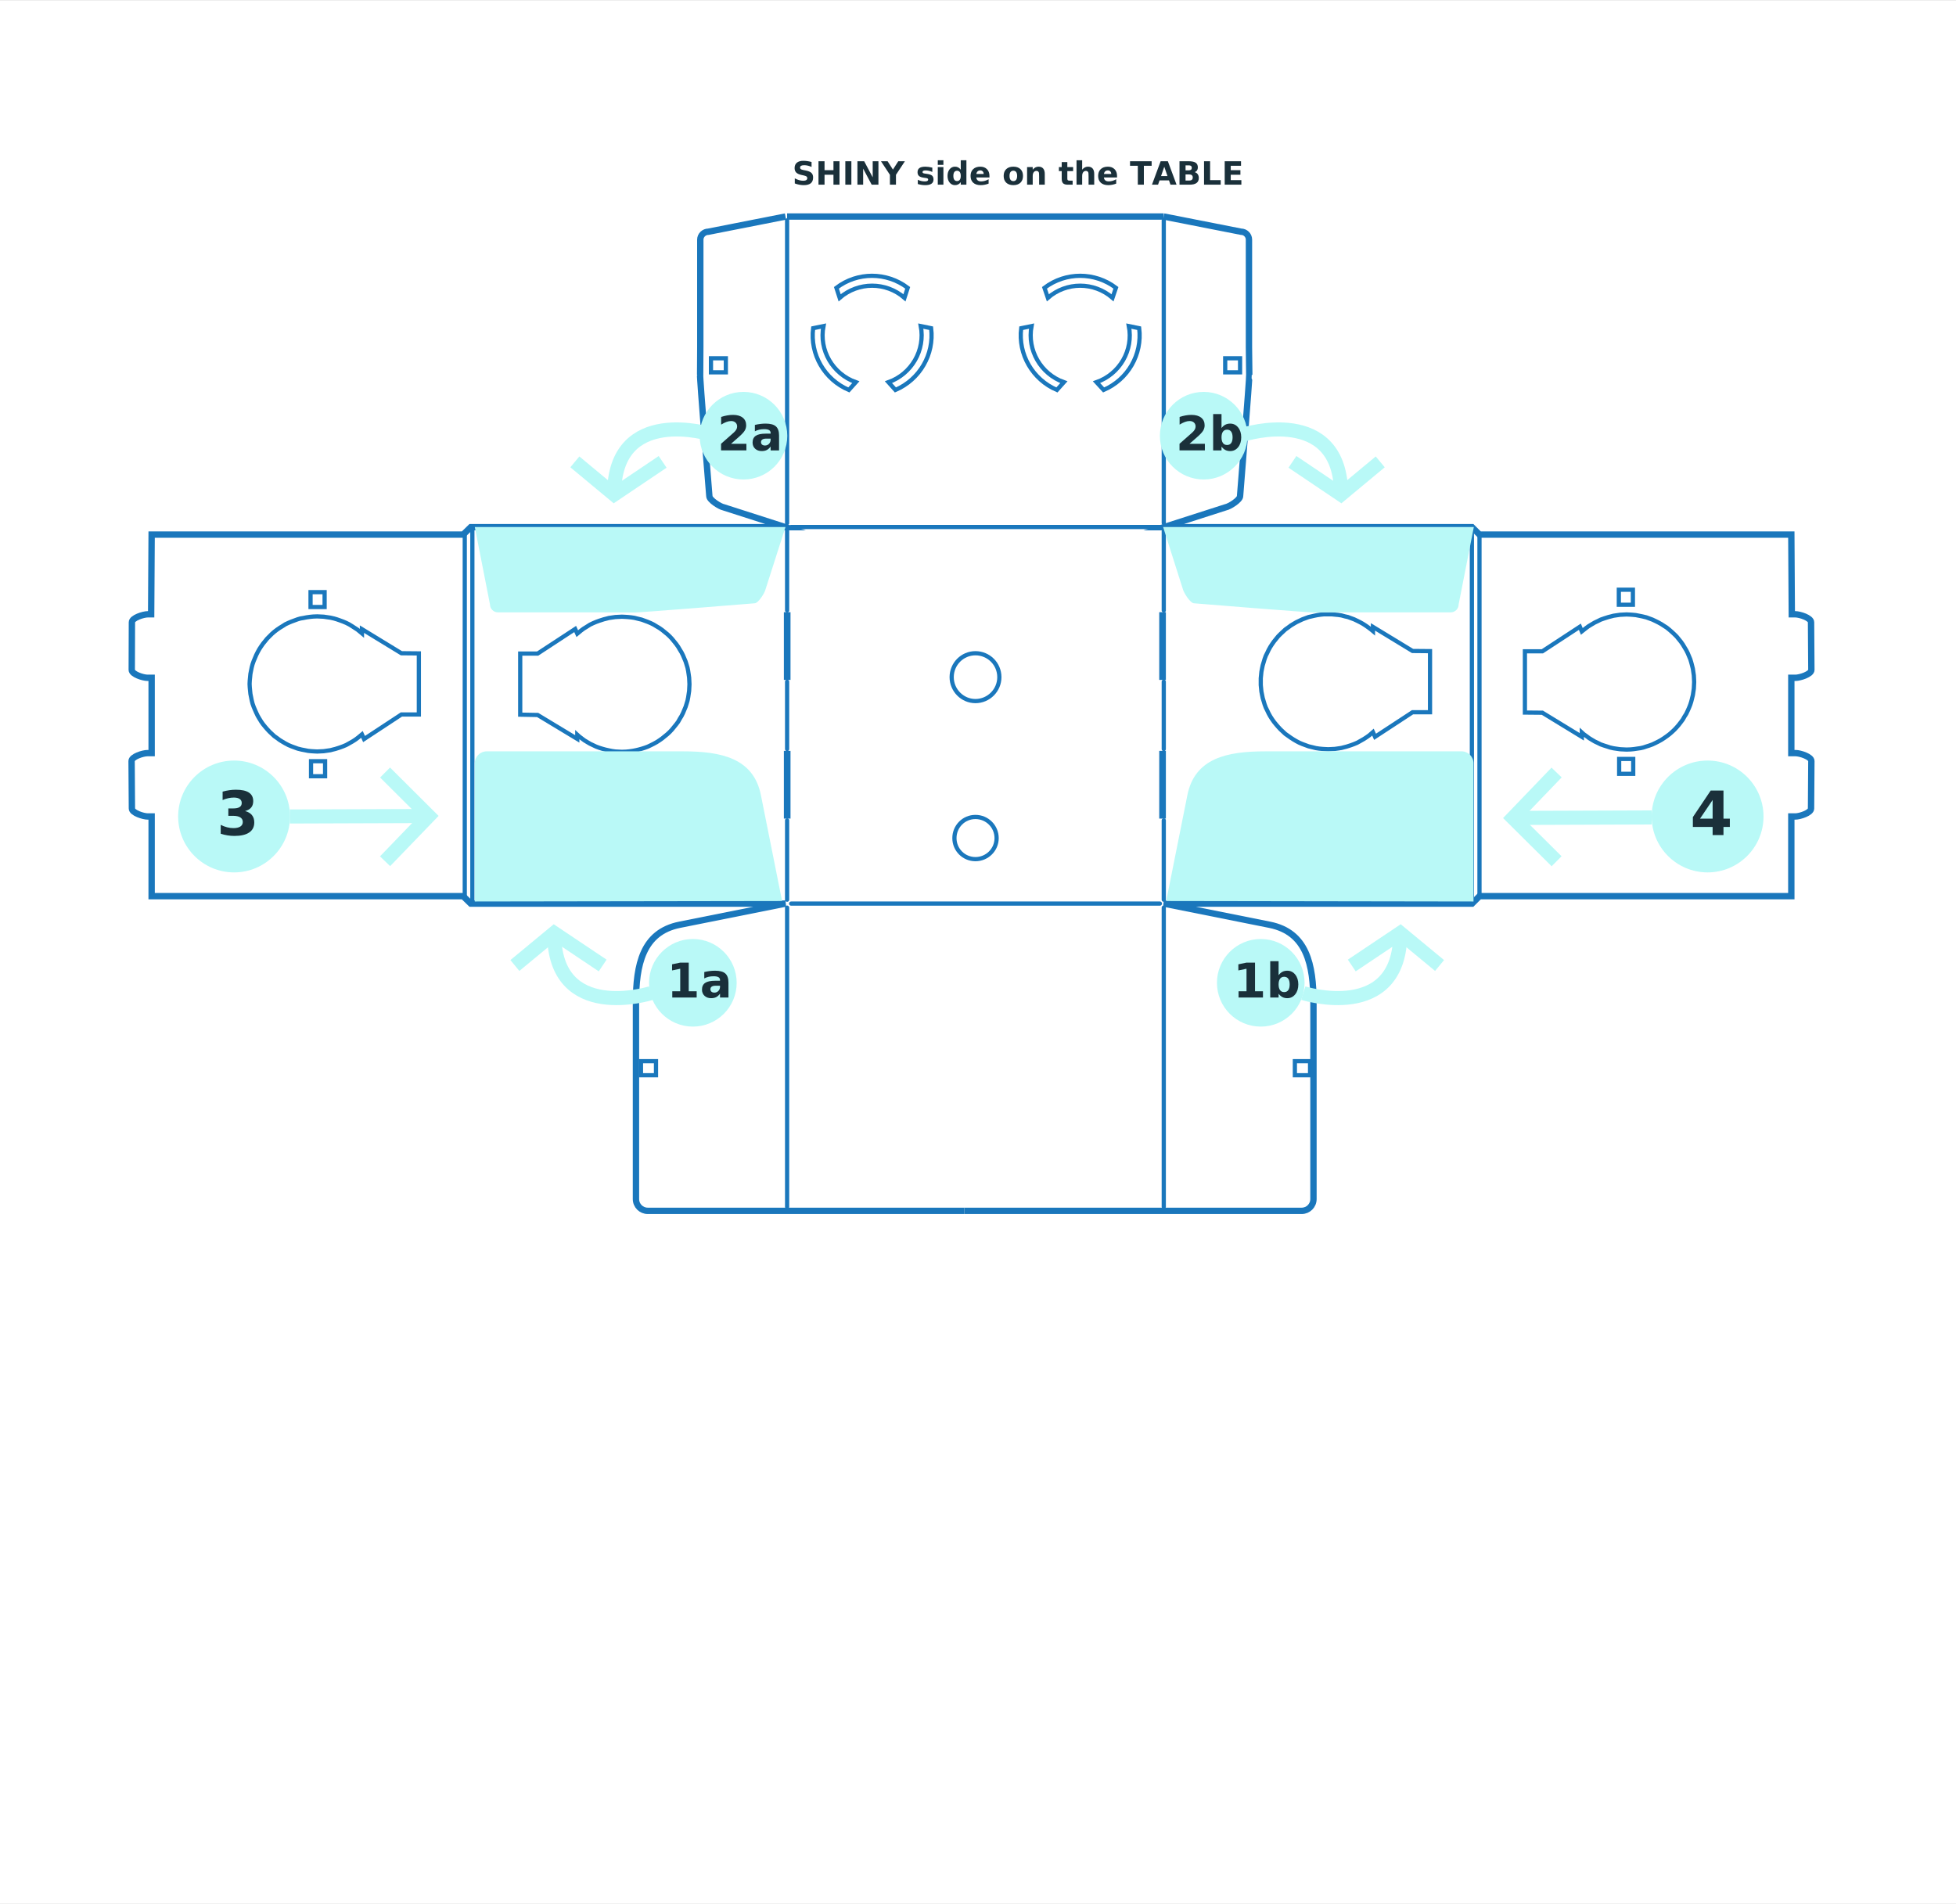 <?xml version="1.0" encoding="utf-8"?>
<!-- Generator: Adobe Illustrator 16.0.0, SVG Export Plug-In . SVG Version: 6.00 Build 0)  -->
<!DOCTYPE svg PUBLIC "-//W3C//DTD SVG 1.1//EN" "http://www.w3.org/Graphics/SVG/1.1/DTD/svg11.dtd">
<svg version="1.1" xmlns="http://www.w3.org/2000/svg" xmlns:xlink="http://www.w3.org/1999/xlink" x="0px" y="0px"
	 width="1209.969px" height="1177.966px" viewBox="0 0 1209.969 1177.966" enable-background="new 0 0 1209.969 1177.966"
	 xml:space="preserve">
<rect x="0" y="0" width="1209.969" height="1177.966" fill="#808080" stroke="none"/>
<g id="Page_1_1_">
</g>
<g id="Page_2_1_">
</g>
<g id="Page_3_1_">
</g>
<g id="Page_4_1_">
</g>
<g id="Page_5_1_">
</g>
<g id="Page_6_1_">
</g>
<g id="Page_7_1_">
</g>
<g id="Page_8_1_">
</g>
<g id="Page_9_1_">
</g>
<g id="Page_10_1_">
</g>
<g id="Page_11_1_">
</g>
<g id="Page_12_1_">
</g>
<g id="Page_13_1_">
</g>
<g id="Page_14_1_">
</g>
<g id="Page_15_1_">
</g>
<g id="Page_16_1_">
</g>
<g id="Page_17_1_">
</g>
<g id="Page_18_1_">
</g>
<g id="Page_19_1_">
</g>
<g id="Page_20_1_">
</g>
<g id="Page_21_1_">
</g>
<g id="Page_22_1_">
	<g id="Page_22">
		<g enable-background="new    ">
			<g>
				<defs>
					<rect id="SVGID_47_" y="-0.034" width="1210" height="1178"/>
				</defs>
				<clipPath id="SVGID_2_">
					<use xlink:href="#SVGID_47_"  overflow="visible"/>
				</clipPath>
				
					<rect y="0.065" clip-path="url(#SVGID_2_)" fill-rule="evenodd" clip-rule="evenodd" fill="#FFFFFF" width="1210" height="1178"/>
				
					<line clip-path="url(#SVGID_2_)" fill="none" stroke="#1A77BC" stroke-width="2.604" stroke-linecap="round" stroke-linejoin="round" stroke-miterlimit="10" x1="717.5" y1="559.065" x2="489.4" y2="559.065"/>
				
					<line clip-path="url(#SVGID_2_)" fill="none" stroke="#1A77BC" stroke-width="2.604" stroke-linecap="round" stroke-linejoin="round" stroke-miterlimit="10" x1="486.9" y1="561.565" x2="486.9" y2="746.665"/>
				
					<line clip-path="url(#SVGID_2_)" fill="none" stroke="#1A77BC" stroke-width="2.604" stroke-linecap="round" stroke-linejoin="round" stroke-miterlimit="10" x1="719.9" y1="746.665" x2="719.9" y2="561.565"/>
				
					<line clip-path="url(#SVGID_2_)" fill="none" stroke="#1A77BC" stroke-width="2.604" stroke-linecap="round" stroke-linejoin="round" stroke-miterlimit="10" x1="717.5" y1="326.065" x2="489.4" y2="326.065"/>
				
					<line clip-path="url(#SVGID_2_)" fill="none" stroke="#1A77BC" stroke-width="2.604" stroke-linecap="round" stroke-linejoin="round" stroke-miterlimit="10" x1="486.9" y1="328.565" x2="486.9" y2="377.665"/>
				
					<line clip-path="url(#SVGID_2_)" fill="none" stroke="#1A77BC" stroke-width="2.604" stroke-linecap="round" stroke-linejoin="round" stroke-miterlimit="10" x1="719.9" y1="377.665" x2="719.9" y2="328.565"/>
				
					<line clip-path="url(#SVGID_2_)" fill="none" stroke="#1A77BC" stroke-width="2.604" stroke-linecap="round" stroke-linejoin="round" stroke-miterlimit="10" x1="486.9" y1="136.365" x2="486.9" y2="323.665"/>
				
					<line clip-path="url(#SVGID_2_)" fill="none" stroke="#1A77BC" stroke-width="2.604" stroke-linecap="round" stroke-linejoin="round" stroke-miterlimit="10" x1="719.9" y1="323.665" x2="719.9" y2="136.365"/>
				
					<line clip-path="url(#SVGID_2_)" fill="none" stroke="#1A77BC" stroke-width="2.604" stroke-linecap="round" stroke-linejoin="round" stroke-miterlimit="10" x1="292.2" y1="326.065" x2="292.2" y2="559.065"/>
				
					<line clip-path="url(#SVGID_2_)" fill="none" stroke="#1A77BC" stroke-width="2.604" stroke-linecap="round" stroke-linejoin="round" stroke-miterlimit="10" x1="287.5" y1="554.466" x2="287.5" y2="330.765"/>
				
					<line clip-path="url(#SVGID_2_)" fill="none" stroke="#1A77BC" stroke-width="2.604" stroke-linecap="round" stroke-linejoin="round" stroke-miterlimit="10" x1="910.5" y1="326.065" x2="910.5" y2="559.065"/>
				
					<line clip-path="url(#SVGID_2_)" fill="none" stroke="#1A77BC" stroke-width="2.604" stroke-linecap="round" stroke-linejoin="round" stroke-miterlimit="10" x1="915.2" y1="554.466" x2="915.2" y2="330.765"/>
				
					<line clip-path="url(#SVGID_2_)" fill="none" stroke="#1A77BC" stroke-width="2.604" stroke-linecap="round" stroke-linejoin="round" stroke-miterlimit="10" x1="486.9" y1="556.665" x2="486.9" y2="507.565"/>
				
					<line clip-path="url(#SVGID_2_)" fill="none" stroke="#1A77BC" stroke-width="2.604" stroke-linecap="round" stroke-linejoin="round" stroke-miterlimit="10" x1="719.9" y1="507.565" x2="719.9" y2="556.665"/>
				
					<line clip-path="url(#SVGID_2_)" fill="none" stroke="#1A77BC" stroke-width="2.604" stroke-linecap="round" stroke-linejoin="round" stroke-miterlimit="10" x1="719.9" y1="421.765" x2="719.9" y2="463.466"/>
				
					<line clip-path="url(#SVGID_2_)" fill="none" stroke="#1A77BC" stroke-width="2.604" stroke-linecap="round" stroke-linejoin="round" stroke-miterlimit="10" x1="486.9" y1="421.765" x2="486.9" y2="463.466"/>
				<path clip-path="url(#SVGID_2_)" fill="none" stroke="#1A77BC" stroke-width="2.604" stroke-miterlimit="7.661" d="
					M588.7,418.966c0,8.1,6.6,14.799,14.7,14.799c8.199,0,14.8-6.699,14.8-14.799c0-8.201-6.601-14.801-14.8-14.801
					C595.3,404.165,588.7,410.765,588.7,418.966z"/>
				<path clip-path="url(#SVGID_2_)" fill="none" stroke="#1A77BC" stroke-width="2.604" stroke-miterlimit="7.661" d="
					M590.4,518.565c0,7.199,5.8,13,13,13c7.199,0,13.1-5.801,13.1-13c0-7.301-5.9-13.1-13.1-13.1
					C596.2,505.466,590.4,511.265,590.4,518.565z"/>
				
					<rect x="718.4" y="465.865" clip-path="url(#SVGID_2_)" fill="none" stroke="#1A77BC" stroke-width="2.604" stroke-miterlimit="7.661" width="1.5" height="39.3"/>
				
					<rect x="718.4" y="380.065" clip-path="url(#SVGID_2_)" fill="none" stroke="#1A77BC" stroke-width="2.604" stroke-miterlimit="7.661" width="1.5" height="39.3"/>
				
					<line clip-path="url(#SVGID_2_)" fill="none" stroke="#1A77BC" stroke-width="3.934" stroke-miterlimit="7.661" x1="486.9" y1="133.966" x2="719.9" y2="133.966"/>
				<path clip-path="url(#SVGID_2_)" fill="none" stroke="#1A77BC" stroke-width="3.934" stroke-miterlimit="7.661" d="
					M596.5,749.165h208.7c4,0,7.3-3.199,7.3-7.299V620.265c0-23.299-4.1-43.5-27.1-48.1l-65.5-13.1H910.6l4.601-4.6H1108.1v-49.301
					h2.5c2.7,0,9.7-2.199,9.7-4.9l0.2-29.399c0-2.7-7-4.899-9.7-4.899h-0.1h-2.601v-46.601h2.601c2.7,0,9.8-2.2,9.8-4.899v-0.101
					l-0.2-29.399c0-2.701-7-4.9-9.7-4.9h-2.199l-0.301-49.301H915.2l-4.601-4.6H719.9l38.3-12.3c2.3-0.399,8.899-4.5,8.899-6.899
					c0,0,6-74.601,5.7-75c0,0-0.2-15.701-0.2-17.101v-66.601c0-2.699-2.199-4.899-4.899-4.899l-47.8-9.399"/>
				<path clip-path="url(#SVGID_2_)" fill="none" stroke="#1A77BC" stroke-width="3.934" stroke-miterlimit="7.661" d="
					M596.5,749.165H400.7c-4,0-7.3-3.199-7.3-7.299V620.265c0-23.299,4.1-43.5,27-48.1l65.5-13.1H291.2l-4.7-4.6H93.8v-49.301H91.4
					c-2.7,0-9.801-2.199-9.801-4.9L81.4,470.865c0-2.7,7-4.899,9.8-4.899h2.6v-46.601h-2.6c-2.7,0-9.7-2.2-9.7-4.899v-0.101
					l0.1-29.399c0-2.701,7.101-4.9,9.801-4.9h2.1l0.3-49.301h192.7l4.7-4.6h194.7l-38.301-12.3c-2.199-0.399-8.8-4.5-8.8-6.899
					c0,0-6.1-74.601-5.7-75c0,0,0.101-15.701,0.101-17.101v-66.601c0-2.699,2.3-4.899,5-4.899l47.7-9.399"/>
				<polygon clip-path="url(#SVGID_2_)" fill="none" stroke="#1A77BC" stroke-width="2.604" stroke-miterlimit="7.661" points="
					1032.7,454.265 1031.1,455.466 1029.4,456.665 1027.7,457.765 1025.9,458.765 1024.1,459.665 1022.2,460.565 1020.3,461.265 
					1018.4,461.865 1016.6,462.466 1014.9,462.865 1012.8,463.165 1010.8,463.466 1008.8,463.665 1006.2,463.765 1004.2,463.665 
					1002.2,463.565 1000.1,463.265 998.1,462.966 995.9,462.466 994.1,461.865 992.2,461.265 990.2,460.565 988.4,459.665 
					986.5,458.765 984.8,457.765 983,456.665 981.4,455.466 979.7,454.265 978.5,453.165 978.5,455.865 954.1,440.966 
					943.3,440.865 943.3,402.966 954.1,402.966 977.3,387.765 978.5,390.665 980.9,388.765 982.5,387.565 984.3,386.466 
					986.5,385.165 988.4,384.265 990.2,383.365 992.2,382.665 995,381.765 996.6,381.365 998.1,380.966 1000.1,380.665 
					1002.2,380.365 1004.2,380.265 1006.2,380.165 1008.3,380.265 1009.8,380.365 1011.9,380.565 1013.9,380.966 1015.9,381.365 
					1018.4,381.966 1020.3,382.665 1022.2,383.365 1024.1,384.265 1025.9,385.165 1027.7,386.165 1029.4,387.265 1031.1,388.365 
					1032.7,389.665 1034.3,391.065 1035.8,392.466 1037.2,393.865 1038.5,395.466 1039.8,397.065 1041,398.765 1042,400.466 
					1043.1,402.265 1044,404.065 1044.8,405.966 1045.6,407.865 1046.2,409.865 1046.7,411.765 1047.2,413.765 1047.5,415.865 
					1047.8,417.865 1047.9,419.865 1048,421.966 1047.9,423.966 1047.8,426.065 1047.5,428.065 1047.2,430.065 1046.7,432.065 
					1046.2,434.065 1045.6,435.966 1044.8,437.966 1044,439.765 1043.1,441.665 1042,443.365 1041,445.165 1039.8,446.765 
					1038.5,448.466 1037.2,449.966 1035.8,451.466 1034.3,452.865 				"/>
				<polygon clip-path="url(#SVGID_2_)" fill="none" stroke="#1A77BC" stroke-width="2.604" stroke-miterlimit="7.661" points="
					795.1,389.466 796.8,388.265 798.4,387.065 800.2,385.966 801.9,384.966 803.8,384.065 805.7,383.165 807.6,382.466 
					809.5,381.765 811.3,381.365 813,380.966 815,380.565 817.1,380.265 819.1,380.065 821.7,380.065 823.7,380.065 825.7,380.265 
					827.8,380.466 829.8,380.765 832,381.365 833.8,381.765 835.7,382.466 837.6,383.165 839.5,384.065 841.3,384.966 
					843.1,385.966 844.8,387.065 846.5,388.265 848.1,389.466 849.3,390.466 849.3,387.865 873.8,402.765 884.6,402.865 
					884.6,440.665 873.8,440.665 850.6,455.865 849.3,452.966 847,454.966 845.3,456.165 843.6,457.265 841.3,458.565 
					839.5,459.565 837.6,460.365 835.7,461.065 832.9,461.966 831.3,462.365 829.8,462.765 827.8,463.065 825.7,463.365 
					823.7,463.466 821.7,463.565 819.6,463.466 818,463.365 816,463.165 814,462.865 812,462.365 809.5,461.765 807.6,461.065 
					805.7,460.365 803.8,459.565 801.9,458.565 800.2,457.565 798.5,456.466 796.8,455.265 795.1,454.065 793.6,452.665 
					792.1,451.265 790.7,449.765 789.4,448.265 788.1,446.665 786.9,444.966 785.8,443.265 784.8,441.466 783.9,439.565 
					783,437.765 782.3,435.865 781.7,433.865 781.1,431.865 780.7,429.865 780.3,427.865 780.1,425.865 779.9,423.865 
					779.9,421.765 779.9,419.665 780.1,417.665 780.3,415.665 780.7,413.565 781.1,411.665 781.7,409.665 782.3,407.665 
					783,405.765 783.9,403.966 784.8,402.065 785.8,400.265 786.9,398.565 788.1,396.865 789.4,395.265 790.7,393.665 
					792.1,392.265 793.6,390.865 				"/>
				<polygon clip-path="url(#SVGID_2_)" fill="none" stroke="#1A77BC" stroke-width="2.604" stroke-miterlimit="7.661" points="
					411.2,455.565 409.6,456.865 407.9,458.065 406.2,459.165 404.4,460.165 402.6,461.065 400.7,461.966 398.8,462.665 
					396.9,463.265 395.1,463.765 393.4,464.165 391.4,464.565 389.3,464.865 387.3,465.065 384.7,465.165 382.7,465.065 
					380.7,464.966 378.6,464.665 376.6,464.265 374.4,463.765 372.6,463.265 370.7,462.665 368.8,461.966 366.9,461.065 
					365,460.165 363.3,459.165 361.5,458.065 359.9,456.865 358.2,455.565 357.1,454.565 357.1,457.165 332.6,442.365 
					321.8,442.165 321.8,404.365 332.6,404.365 355.8,389.165 357.1,392.065 359.4,390.165 361,388.966 362.8,387.865 365,386.466 
					366.9,385.565 368.8,384.765 370.7,384.065 373.5,383.165 375.1,382.765 376.6,382.365 378.6,382.065 380.7,381.765 
					382.7,381.665 384.7,381.565 386.8,381.665 388.3,381.765 390.4,381.966 392.4,382.265 394.4,382.765 396.9,383.365 
					398.8,384.065 400.7,384.765 402.6,385.565 404.4,386.466 406.2,387.565 407.9,388.565 409.6,389.765 411.2,391.065 
					412.8,392.365 414.3,393.765 415.7,395.265 417,396.865 418.3,398.466 419.5,400.165 420.5,401.865 421.6,403.665 
					422.5,405.466 423.3,407.365 424.1,409.265 424.7,411.165 425.3,413.165 425.7,415.165 426,417.165 426.3,419.265 
					426.4,421.265 426.5,423.365 426.4,425.365 426.3,427.466 426,429.466 425.7,431.466 425.3,433.466 424.7,435.466 
					424.1,437.365 423.3,439.265 422.5,441.165 421.6,442.966 420.5,444.765 419.5,446.565 418.3,448.165 417,449.765 
					415.7,451.365 414.3,452.865 412.8,454.265 				"/>
				<polygon clip-path="url(#SVGID_2_)" fill="none" stroke="#1A77BC" stroke-width="2.604" stroke-miterlimit="7.661" points="
					169.7,390.865 171.4,389.565 173,388.466 174.8,387.365 176.5,386.265 178.4,385.365 180.3,384.565 182.2,383.865 
					184.1,383.165 185.8,382.665 187.6,382.365 189.6,381.966 191.7,381.665 193.7,381.466 196.2,381.365 198.3,381.466 
					200.3,381.565 202.3,381.865 204.4,382.165 206.6,382.665 208.3,383.165 210.3,383.865 212.2,384.565 214.1,385.365 
					215.9,386.265 217.7,387.365 219.4,388.466 221.1,389.565 222.7,390.865 223.9,391.865 223.9,389.265 248.3,404.165 
					259.1,404.265 259.1,442.065 248.3,442.065 225.2,457.265 223.9,454.365 221.5,456.365 219.9,457.565 218.2,458.665 
					215.9,459.966 214.1,460.966 212.2,461.765 210.3,462.466 207.5,463.365 205.9,463.765 204.4,464.165 202.3,464.466 
					200.3,464.765 198.3,464.865 196.2,464.966 194.2,464.865 192.6,464.765 190.6,464.565 188.6,464.165 186.5,463.765 
					184.1,463.165 182.2,462.466 180.3,461.765 178.4,460.966 176.5,459.966 174.8,458.966 173,457.865 171.4,456.665 
					169.7,455.466 168.2,454.065 166.7,452.665 165.3,451.165 164,449.665 162.7,448.065 161.5,446.365 160.4,444.565 
					159.4,442.865 158.5,440.966 157.7,439.165 156.9,437.265 156.2,435.265 155.7,433.265 155.3,431.265 154.9,429.265 
					154.7,427.265 154.5,425.165 154.4,423.165 154.5,421.065 154.7,419.065 154.9,416.966 155.3,414.966 155.7,412.966 
					156.2,411.065 156.9,409.065 157.7,407.165 158.5,405.265 159.4,403.466 160.4,401.665 161.5,399.966 162.7,398.265 
					164,396.665 165.3,395.065 166.7,393.665 168.2,392.165 				"/>
				
					<rect x="1001.4" y="364.865" clip-path="url(#SVGID_2_)" fill="none" stroke="#1A77BC" stroke-width="2.604" stroke-miterlimit="7.661" width="8.699" height="9.3"/>
				
					<rect x="1001.6" y="469.565" clip-path="url(#SVGID_2_)" fill="none" stroke="#1A77BC" stroke-width="2.604" stroke-miterlimit="7.661" width="8.7" height="9.199"/>
				
					<rect x="816" y="468.665" clip-path="url(#SVGID_2_)" fill="none" stroke="#1A77BC" stroke-width="2.604" stroke-miterlimit="7.661" width="8.7" height="9.301"/>
				
					<rect x="815.7" y="364.065" clip-path="url(#SVGID_2_)" fill="none" stroke="#1A77BC" stroke-width="2.604" stroke-miterlimit="7.661" width="8.7" height="9.199"/>
				
					<rect x="379.9" y="366.265" clip-path="url(#SVGID_2_)" fill="none" stroke="#1A77BC" stroke-width="2.604" stroke-miterlimit="7.661" width="8.699" height="9.301"/>
				
					<rect x="380.1" y="470.966" clip-path="url(#SVGID_2_)" fill="none" stroke="#1A77BC" stroke-width="2.604" stroke-miterlimit="7.661" width="8.7" height="9.1"/>
				
					<rect x="192.4" y="470.966" clip-path="url(#SVGID_2_)" fill="none" stroke="#1A77BC" stroke-width="2.604" stroke-miterlimit="7.661" width="8.699" height="9.299"/>
				
					<rect x="192.1" y="366.365" clip-path="url(#SVGID_2_)" fill="none" stroke="#1A77BC" stroke-width="2.604" stroke-miterlimit="7.661" width="8.7" height="9.2"/>
				
					<rect x="486.2" y="465.865" clip-path="url(#SVGID_2_)" fill="none" stroke="#1A77BC" stroke-width="2.604" stroke-miterlimit="7.661" width="1.5" height="39.3"/>
				
					<rect x="486.2" y="380.065" clip-path="url(#SVGID_2_)" fill="none" stroke="#1A77BC" stroke-width="2.604" stroke-miterlimit="7.661" width="1.5" height="39.3"/>
				<path clip-path="url(#SVGID_2_)" fill="none" stroke="#1A77BC" stroke-width="2.604" stroke-miterlimit="7.661" d="
					M704.7,203.065l-6.4-1.301c2.9,14.9-5.6,29.601-20,34.701l4.4,4.799C697.7,234.865,706.7,219.265,704.7,203.065z"/>
				<path clip-path="url(#SVGID_2_)" fill="none" stroke="#1A77BC" stroke-width="2.604" stroke-miterlimit="7.661" d="
					M653.8,241.265l4.3-4.799c-14.3-5.101-22.8-19.801-20-34.701l-6.399,1.301C629.7,219.265,638.8,234.865,653.8,241.265z"/>
				<path clip-path="url(#SVGID_2_)" fill="none" stroke="#1A77BC" stroke-width="2.604" stroke-miterlimit="7.661" d="
					M646.1,178.065l2.101,6.199c11.5-10,28.5-10,40,0l2.1-6.199C677.2,168.165,659.2,168.165,646.1,178.065z"/>
				<path clip-path="url(#SVGID_2_)" fill="none" stroke="#1A77BC" stroke-width="2.604" stroke-miterlimit="7.661" d="
					M503,203.065l6.4-1.301c-2.9,14.9,5.699,29.601,20,34.701l-4.301,4.799C510,234.865,501,219.265,503,203.065z"/>
				<path clip-path="url(#SVGID_2_)" fill="none" stroke="#1A77BC" stroke-width="2.604" stroke-miterlimit="7.661" d="
					M553.9,241.265l-4.301-4.799c14.301-5.101,22.801-19.801,20-34.701l6.4,1.301C578,219.265,568.9,234.865,553.9,241.265z"/>
				<path clip-path="url(#SVGID_2_)" fill="none" stroke="#1A77BC" stroke-width="2.604" stroke-miterlimit="7.661" d="
					M561.5,178.065l-2,6.199c-11.5-10-28.5-10-40.1,0l-2-6.199C530.4,168.165,548.4,168.165,561.5,178.065z"/>
				
					<rect x="801" y="656.565" clip-path="url(#SVGID_2_)" fill="none" stroke="#1A77BC" stroke-width="2.604" stroke-miterlimit="7.661" width="9.4" height="8.699"/>
				
					<rect x="757.9" y="221.665" clip-path="url(#SVGID_2_)" fill="none" stroke="#1A77BC" stroke-width="2.604" stroke-miterlimit="7.661" width="9.199" height="8.7"/>
				
					<rect x="396.5" y="656.565" clip-path="url(#SVGID_2_)" fill="none" stroke="#1A77BC" stroke-width="2.604" stroke-miterlimit="7.661" width="9.3" height="8.699"/>
				
					<rect x="439.8" y="221.665" clip-path="url(#SVGID_2_)" fill="none" stroke="#1A77BC" stroke-width="2.604" stroke-miterlimit="7.661" width="9.2" height="8.7"/>
				<path clip-path="url(#SVGID_2_)" fill-rule="evenodd" clip-rule="evenodd" fill="#B9F9F7" d="M487,269.665
					c0,14.9-12.1,27-27.1,27s-27.101-12.1-27.101-27c0-15,12.101-27.199,27.101-27.199S487,254.665,487,269.665z"/>
				<path clip-path="url(#SVGID_2_)" fill-rule="evenodd" clip-rule="evenodd" fill="#B9F9F7" d="M771.7,269.665
					c0,14.9-12.2,27-27.101,27c-15,0-27.1-12.1-27.1-27c0-15,12.1-27.199,27.1-27.199C759.5,242.466,771.7,254.665,771.7,269.665z"
					/>
				<path clip-path="url(#SVGID_2_)" fill="#1A303A" d="M452.228,274.575h9.495v4.09h-15.682v-4.09l7.877-6.952
					c0.703-0.636,1.225-1.257,1.562-1.864s0.506-1.238,0.506-1.894c0-1.012-0.34-1.825-1.019-2.442
					c-0.68-0.617-1.583-0.926-2.711-0.926c-0.867,0-1.816,0.187-2.847,0.557c-1.031,0.371-2.134,0.924-3.31,1.655v-4.741
					c1.252-0.414,2.49-0.729,3.714-0.945s2.423-0.326,3.599-0.326c2.582,0,4.59,0.568,6.02,1.705
					c1.432,1.138,2.146,2.723,2.146,4.756c0,1.176-0.303,2.271-0.91,3.288s-1.884,2.378-3.83,4.083L452.228,274.575z M481.92,269.43
					v9.235h-5.218v-2.398c-0.694,0.982-1.475,1.697-2.342,2.146c-0.867,0.447-1.922,0.672-3.165,0.672
					c-1.677,0-3.037-0.489-4.083-1.467c-1.046-0.979-1.568-2.248-1.568-3.809c0-1.898,0.653-3.291,1.958-4.178
					c1.307-0.887,3.355-1.33,6.15-1.33h3.05v-0.404c0-0.818-0.323-1.418-0.969-1.799s-1.652-0.571-3.021-0.571
					c-1.108,0-2.139,0.11-3.093,0.333c-0.954,0.221-1.841,0.554-2.659,0.996v-3.945c1.107-0.27,2.221-0.475,3.338-0.613
					c1.118-0.141,2.235-0.211,3.354-0.211c2.92,0,5.027,0.576,6.323,1.729C481.271,264.966,481.92,266.838,481.92,269.43z
					 M474.014,271.381c-1.079,0-1.891,0.183-2.436,0.55c-0.545,0.365-0.816,0.905-0.816,1.618c0,0.655,0.219,1.169,0.658,1.54
					c0.438,0.371,1.047,0.556,1.828,0.556c0.973,0,1.792-0.349,2.457-1.048c0.664-0.698,0.997-1.572,0.997-2.623v-0.593H474.014z"/>
				<path clip-path="url(#SVGID_2_)" fill-rule="evenodd" clip-rule="evenodd" fill="#B9F9F7" d="M455.7,608.065
					c0,15-12.101,27.1-27.101,27.1c-14.899,0-27.1-12.1-27.1-27.1c0-14.9,12.2-27.1,27.1-27.1
					C443.6,580.966,455.7,593.165,455.7,608.065z"/>
				<path clip-path="url(#SVGID_2_)" fill="#1A303A" d="M735.827,274.575h9.496v4.09h-15.682v-4.09l7.877-6.952
					c0.703-0.636,1.224-1.257,1.561-1.864s0.506-1.238,0.506-1.894c0-1.012-0.34-1.825-1.019-2.442
					c-0.68-0.617-1.583-0.926-2.71-0.926c-0.867,0-1.816,0.187-2.848,0.557c-1.031,0.371-2.134,0.924-3.31,1.655v-4.741
					c1.252-0.414,2.49-0.729,3.715-0.945c1.223-0.217,2.423-0.326,3.599-0.326c2.582,0,4.589,0.568,6.02,1.705
					c1.431,1.138,2.146,2.723,2.146,4.756c0,1.176-0.304,2.271-0.911,3.288c-0.606,1.017-1.884,2.378-3.83,4.083L735.827,274.575z
					 M755.621,264.849c0.713-0.945,1.503-1.641,2.37-2.089s1.864-0.673,2.992-0.673c1.994,0,3.632,0.793,4.914,2.379
					c1.281,1.584,1.922,3.625,1.922,6.12s-0.641,4.536-1.922,6.121c-1.282,1.585-2.92,2.378-4.914,2.378
					c-1.128,0-2.125-0.225-2.992-0.672c-0.867-0.449-1.657-1.145-2.37-2.09v2.342h-5.174v-22.488h5.174V264.849z M759.061,275.327
					c1.108,0,1.954-0.405,2.537-1.215c0.583-0.809,0.874-1.984,0.874-3.526s-0.291-2.718-0.874-3.526
					c-0.583-0.81-1.429-1.215-2.537-1.215c-1.107,0-1.958,0.408-2.551,1.223c-0.593,0.813-0.889,1.986-0.889,3.519
					s0.296,2.706,0.889,3.52C757.103,274.92,757.953,275.327,759.061,275.327z"/>
				<path clip-path="url(#SVGID_2_)" fill-rule="evenodd" clip-rule="evenodd" fill="#B9F9F7" d="M807,608.065
					c0,15-12.1,27.1-27.1,27.1s-27.101-12.1-27.101-27.1c0-14.9,12.101-27.1,27.101-27.1S807,593.165,807,608.065z"/>
				<path clip-path="url(#SVGID_2_)" fill="#1A303A" d="M415.869,613.321h4.914v-13.947l-5.045,1.041v-3.787l5.016-1.041h5.29
					v17.734h4.914v3.844h-15.089V613.321z M450.619,607.931v9.234h-5.217v-2.398c-0.694,0.982-1.475,1.697-2.342,2.146
					c-0.867,0.447-1.922,0.672-3.166,0.672c-1.676,0-3.037-0.49-4.082-1.467c-1.046-0.979-1.568-2.248-1.568-3.809
					c0-1.898,0.652-3.291,1.959-4.178c1.305-0.887,3.354-1.33,6.148-1.33h3.051v-0.404c0-0.818-0.323-1.418-0.969-1.799
					s-1.652-0.57-3.021-0.57c-1.107,0-2.139,0.109-3.092,0.332c-0.955,0.221-1.841,0.555-2.66,0.996v-3.945
					c1.108-0.27,2.221-0.475,3.339-0.613c1.118-0.141,2.235-0.211,3.353-0.211c2.92,0,5.027,0.576,6.324,1.729
					C449.971,603.466,450.619,605.339,450.619,607.931z M442.713,609.882c-1.078,0-1.891,0.182-2.435,0.549
					c-0.544,0.365-0.817,0.906-0.817,1.619c0,0.654,0.22,1.168,0.658,1.539s1.048,0.557,1.828,0.557c0.974,0,1.793-0.35,2.457-1.049
					c0.665-0.699,0.998-1.572,0.998-2.623v-0.592H442.713z"/>
				<path clip-path="url(#SVGID_2_)" fill-rule="evenodd" clip-rule="evenodd" fill="#B9F9F7" d="M179.4,505.165
					c0,19.1-15.5,34.6-34.601,34.6c-19.1,0-34.6-15.5-34.6-34.6s15.5-34.6,34.6-34.6C163.9,470.565,179.4,486.065,179.4,505.165z"/>
				<path clip-path="url(#SVGID_2_)" fill="#1A303A" d="M766.169,613.321h4.914v-13.947l-5.044,1.041v-3.787l5.015-1.041h5.29
					v17.734h4.914v3.844h-15.089V613.321z M790.933,603.349c0.713-0.945,1.503-1.641,2.37-2.09c0.867-0.447,1.864-0.672,2.992-0.672
					c1.994,0,3.632,0.793,4.914,2.379c1.281,1.584,1.922,3.625,1.922,6.121c0,2.494-0.641,4.535-1.922,6.119
					c-1.282,1.586-2.92,2.379-4.914,2.379c-1.128,0-2.125-0.225-2.992-0.672c-0.867-0.449-1.657-1.145-2.37-2.09v2.342h-5.175
					v-22.488h5.175V603.349z M794.372,613.827c1.108,0,1.953-0.404,2.537-1.215c0.582-0.809,0.874-1.984,0.874-3.525
					c0-1.543-0.292-2.719-0.874-3.527c-0.584-0.809-1.429-1.215-2.537-1.215s-1.958,0.408-2.551,1.223s-0.889,1.986-0.889,3.52
					c0,1.531,0.296,2.705,0.889,3.518C792.414,613.419,793.264,613.827,794.372,613.827z"/>
				<path clip-path="url(#SVGID_2_)" fill-rule="evenodd" clip-rule="evenodd" fill="#B9F9F7" d="M1090.9,505.165
					c0,19.1-15.5,34.6-34.601,34.6c-19.1,0-34.6-15.5-34.6-34.6s15.5-34.6,34.6-34.6C1075.4,470.565,1090.9,486.065,1090.9,505.165z
					"/>
				<path clip-path="url(#SVGID_2_)" fill="#1A303A" d="M151.607,501.808c1.858,0.479,3.271,1.313,4.236,2.5
					c0.966,1.188,1.449,2.699,1.449,4.531c0,2.732-1.047,4.809-3.138,6.23c-2.093,1.42-5.144,2.131-9.155,2.131
					c-1.414,0-2.833-0.113-4.254-0.342c-1.422-0.227-2.827-0.568-4.217-1.023v-5.482c1.328,0.665,2.648,1.166,3.959,1.505
					c1.31,0.339,2.599,0.507,3.866,0.507c1.882,0,3.325-0.325,4.328-0.978s1.505-1.587,1.505-2.806c0-1.255-0.515-2.205-1.542-2.852
					s-2.544-0.969-4.55-0.969h-2.842v-4.578h2.99c1.783,0,3.112-0.279,3.986-0.84c0.873-0.559,1.311-1.411,1.311-2.556
					c0-1.058-0.425-1.876-1.273-2.454c-0.85-0.579-2.049-0.868-3.6-0.868c-1.145,0-2.301,0.13-3.47,0.388s-2.332,0.64-3.488,1.145
					v-5.205c1.403-0.394,2.793-0.689,4.171-0.887c1.379-0.195,2.732-0.295,4.061-0.295c3.581,0,6.26,0.588,8.038,1.764
					c1.778,1.174,2.667,2.943,2.667,5.306c0,1.612-0.424,2.932-1.273,3.959C154.524,500.667,153.27,501.39,151.607,501.808z"/>
				<path clip-path="url(#SVGID_2_)" fill="#1A303A" d="M1058.235,489.108h7.899v17.387h3.932v5.15h-3.932v5.02h-6.718v-5.02
					h-12.219v-6.092L1058.235,489.108z M1059.417,494.96l-7.789,11.535h7.789V494.96z"/>
				<path clip-path="url(#SVGID_2_)" fill-rule="evenodd" clip-rule="evenodd" fill="#B9F9F7" d="M293.7,557.765v-85.5
					c0-4.1,3.3-7.399,7.399-7.399h121.5c23.4,0,43.5,4.101,48.101,27.101l13.1,65.5L293.7,557.765z"/>
				<path clip-path="url(#SVGID_2_)" fill-rule="evenodd" clip-rule="evenodd" fill="#B9F9F7" d="M911.5,557.765v-85.5
					c0-4.1-3.3-7.399-7.4-7.399H782.6c-23.399,0-43.5,4.101-48.1,27.101l-13.1,65.5L911.5,557.765z"/>
				<path clip-path="url(#SVGID_2_)" fill-rule="evenodd" clip-rule="evenodd" fill="#B9F9F7" d="M485.9,326.065l-12.301,38.4
					c-0.399,2.199-4.5,8.799-6.8,8.799c0,0-74.7,6.101-75.1,5.701c0,0-15.7-0.101-17-0.101H308c-2.7,0-4.9-2.2-4.9-4.899
					l-9.399-47.9H485.9z"/>
				<path clip-path="url(#SVGID_2_)" fill-rule="evenodd" clip-rule="evenodd" fill="#B9F9F7" d="M719.5,326.065l12.2,38.4
					c0.5,2.199,4.6,8.799,6.899,8.799c0,0,74.7,6.101,75.101,5.701c0,0,15.7-0.101,17-0.101h66.7c2.699,0,4.899-2.2,4.899-4.899
					l9.4-47.9H719.5z"/>
				<path clip-path="url(#SVGID_2_)" fill="none" stroke="#B9F9F7" stroke-width="8.716" stroke-miterlimit="7.661" d="
					M439.9,268.765c0,0-60.101-18.899-60,37.201"/>
				<polyline clip-path="url(#SVGID_2_)" fill="none" stroke="#B9F9F7" stroke-width="8.716" stroke-miterlimit="7.661" points="
					355.6,285.765 379.9,305.966 409.9,285.765 				"/>
				<path clip-path="url(#SVGID_2_)" fill="none" stroke="#B9F9F7" stroke-width="8.716" stroke-miterlimit="7.661" d="
					M402.7,614.466c0,0-60,18.9-59.9-37.201"/>
				<polyline clip-path="url(#SVGID_2_)" fill="none" stroke="#B9F9F7" stroke-width="8.716" stroke-miterlimit="7.661" points="
					318.5,597.366 342.8,577.265 372.8,597.366 				"/>
				<path clip-path="url(#SVGID_2_)" fill="none" stroke="#B9F9F7" stroke-width="8.716" stroke-miterlimit="7.661" d="
					M806.2,614.466c0,0,60,18.9,60-37.201"/>
				<polyline clip-path="url(#SVGID_2_)" fill="none" stroke="#B9F9F7" stroke-width="8.716" stroke-miterlimit="7.661" points="
					890.5,597.366 866.2,577.265 836.2,597.366 				"/>
				<path clip-path="url(#SVGID_2_)" fill="none" stroke="#B9F9F7" stroke-width="8.716" stroke-miterlimit="7.661" d="
					M769.6,268.765c0,0,60-18.899,60,37.201"/>
				<polyline clip-path="url(#SVGID_2_)" fill="none" stroke="#B9F9F7" stroke-width="8.716" stroke-miterlimit="7.661" points="
					853.8,285.765 829.5,305.966 799.5,285.765 				"/>
				
					<line clip-path="url(#SVGID_2_)" fill="none" stroke="#B9F9F7" stroke-width="8.716" stroke-miterlimit="7.661" x1="179.3" y1="505.165" x2="265.2" y2="504.865"/>
				<polyline clip-path="url(#SVGID_2_)" fill="none" stroke="#B9F9F7" stroke-width="8.716" stroke-miterlimit="7.661" points="
					238.2,477.966 265.2,504.865 238.2,532.865 				"/>
				
					<line clip-path="url(#SVGID_2_)" fill="none" stroke="#B9F9F7" stroke-width="8.716" stroke-miterlimit="7.661" x1="1021.7" y1="505.765" x2="935.9" y2="506.065"/>
				<polyline clip-path="url(#SVGID_2_)" fill="none" stroke="#B9F9F7" stroke-width="8.716" stroke-miterlimit="7.661" points="
					962.9,532.865 935.9,506.065 962.9,477.966 				"/>
				<path clip-path="url(#SVGID_2_)" fill="#1A303A" d="M502.022,100.215v3.071c-0.797-0.357-1.574-0.626-2.332-0.807
					c-0.758-0.182-1.474-0.273-2.147-0.273c-0.895,0-1.555,0.124-1.982,0.37s-0.641,0.628-0.641,1.146
					c0,0.389,0.144,0.691,0.432,0.909c0.289,0.217,0.812,0.402,1.57,0.559l1.593,0.32c1.613,0.324,2.76,0.816,3.44,1.477
					c0.68,0.66,1.02,1.6,1.02,2.818c0,1.6-0.475,2.79-1.424,3.57c-0.949,0.781-2.398,1.172-4.348,1.172
					c-0.92,0-1.844-0.088-2.77-0.264c-0.926-0.174-1.853-0.434-2.779-0.777v-3.157c0.927,0.492,1.822,0.863,2.688,1.112
					c0.864,0.25,1.698,0.375,2.502,0.375c0.816,0,1.441-0.137,1.875-0.408c0.434-0.273,0.65-0.662,0.65-1.166
					c0-0.454-0.146-0.804-0.441-1.051c-0.295-0.246-0.883-0.466-1.764-0.66l-1.447-0.32c-1.451-0.311-2.512-0.807-3.183-1.486
					c-0.671-0.681-1.006-1.598-1.006-2.75c0-1.445,0.466-2.557,1.399-3.334c0.933-0.777,2.273-1.166,4.022-1.166
					c0.797,0,1.616,0.061,2.458,0.181C500.251,99.796,501.122,99.976,502.022,100.215z M506.314,99.759h3.741v5.528h5.519v-5.528
					h3.741v14.506h-3.741v-6.15h-5.519v6.15h-3.741V99.759z M522.911,99.759h3.741v14.506h-3.741V99.759z M530.394,99.759h4.179
					l5.275,9.949v-9.949h3.547v14.506h-4.178l-5.277-9.949v9.949h-3.546V99.759z M544.969,99.759h4.091l3.304,5.168l3.304-5.168
					h4.101l-5.529,8.395v6.111h-3.74v-6.111L544.969,99.759z M576.729,103.723v2.644c-0.745-0.312-1.464-0.545-2.157-0.7
					s-1.348-0.233-1.963-0.233c-0.66,0-1.151,0.082-1.473,0.248c-0.32,0.165-0.48,0.42-0.48,0.763c0,0.278,0.121,0.492,0.364,0.642
					c0.243,0.148,0.679,0.259,1.308,0.33l0.611,0.088c1.781,0.227,2.98,0.599,3.596,1.117c0.615,0.518,0.923,1.331,0.923,2.439
					c0,1.158-0.428,2.029-1.282,2.613c-0.855,0.582-2.132,0.875-3.828,0.875c-0.72,0-1.463-0.058-2.23-0.171
					c-0.768-0.112-1.557-0.283-2.366-0.511v-2.643c0.692,0.338,1.404,0.59,2.133,0.758c0.729,0.169,1.469,0.254,2.22,0.254
					c0.681,0,1.192-0.095,1.535-0.283c0.344-0.188,0.516-0.466,0.516-0.835c0-0.312-0.118-0.542-0.354-0.694
					c-0.237-0.152-0.708-0.271-1.414-0.355l-0.612-0.078c-1.548-0.193-2.633-0.553-3.255-1.078
					c-0.622-0.524-0.933-1.321-0.933-2.391c0-1.152,0.395-2.008,1.186-2.564c0.79-0.557,2.002-0.836,3.634-0.836
					c0.642,0,1.315,0.049,2.021,0.146C575.133,103.363,575.9,103.515,576.729,103.723z M580.107,99.146h3.479v2.838h-3.479V99.146z
					 M580.107,103.382h3.479v10.883h-3.479V103.382z M594.317,104.976v-5.83h3.498v15.119h-3.498v-1.573
					c-0.479,0.642-1.007,1.11-1.584,1.409c-0.577,0.297-1.243,0.447-2.001,0.447c-1.342,0-2.443-0.533-3.305-1.6
					c-0.861-1.064-1.292-2.438-1.292-4.115s0.431-3.049,1.292-4.114s1.963-1.599,3.305-1.599c0.751,0,1.416,0.15,1.996,0.451
					C593.309,103.874,593.838,104.341,594.317,104.976z M592.024,112.021c0.745,0,1.313-0.271,1.705-0.816
					c0.392-0.543,0.588-1.334,0.588-2.371c0-1.035-0.196-1.826-0.588-2.37s-0.96-0.816-1.705-0.816
					c-0.739,0-1.304,0.272-1.696,0.816c-0.392,0.544-0.588,1.335-0.588,2.37c0,1.037,0.196,1.828,0.588,2.371
					C590.721,111.749,591.285,112.021,592.024,112.021z M612.064,108.795v0.991h-8.133c0.084,0.816,0.379,1.428,0.885,1.836
					c0.505,0.408,1.211,0.613,2.118,0.613c0.731,0,1.481-0.109,2.249-0.326s1.557-0.546,2.366-0.986v2.682
					c-0.823,0.311-1.646,0.546-2.468,0.705c-0.823,0.158-1.646,0.238-2.469,0.238c-1.969,0-3.5-0.501-4.591-1.502
					c-1.092-1.001-1.638-2.404-1.638-4.213c0-1.773,0.536-3.17,1.608-4.188c1.072-1.017,2.547-1.525,4.426-1.525
					c1.71,0,3.079,0.516,4.105,1.545C611.551,105.695,612.064,107.071,612.064,108.795z M608.489,107.639
					c0-0.661-0.193-1.194-0.578-1.599c-0.386-0.404-0.89-0.607-1.512-0.607c-0.674,0-1.221,0.189-1.642,0.568
					c-0.422,0.379-0.684,0.926-0.787,1.638H608.489z M626.857,103.12c1.872,0,3.334,0.506,4.387,1.516
					c1.053,1.011,1.579,2.41,1.579,4.197c0,1.789-0.526,3.188-1.579,4.198s-2.515,1.517-4.387,1.517
					c-1.879,0-3.348-0.506-4.406-1.517c-1.06-1.011-1.589-2.409-1.589-4.198c0-1.787,0.529-3.187,1.589-4.197
					C623.51,103.626,624.979,103.12,626.857,103.12z M626.857,105.608c-0.771,0-1.358,0.276-1.764,0.83s-0.607,1.352-0.607,2.395
					s0.202,1.842,0.607,2.396c0.405,0.553,0.992,0.83,1.764,0.83c0.758,0,1.338-0.277,1.739-0.83
					c0.401-0.555,0.603-1.354,0.603-2.396s-0.201-1.841-0.603-2.395S627.615,105.608,626.857,105.608z M646.291,107.639v6.626
					h-3.498v-1.078v-3.993c0-0.939-0.021-1.587-0.063-1.943s-0.115-0.618-0.219-0.787c-0.136-0.228-0.32-0.403-0.554-0.53
					c-0.233-0.125-0.499-0.189-0.797-0.189c-0.726,0-1.296,0.281-1.71,0.842c-0.415,0.56-0.622,1.336-0.622,2.326v5.354h-3.479
					v-10.883h3.479v1.594c0.524-0.635,1.082-1.102,1.671-1.404c0.59-0.301,1.241-0.451,1.953-0.451c1.257,0,2.211,0.386,2.862,1.156
					C645.965,105.048,646.291,106.168,646.291,107.639z M660.243,100.292v3.09h3.585v2.488h-3.585v4.615
					c0,0.506,0.101,0.848,0.301,1.025c0.201,0.178,0.6,0.268,1.195,0.268h1.788v2.486h-2.983c-1.373,0-2.347-0.285-2.92-0.859
					c-0.573-0.573-0.859-1.547-0.859-2.92v-4.615h-1.729v-2.488h1.729v-3.09H660.243z M676.877,107.639v6.626h-3.498v-1.078v-3.975
					c0-0.951-0.021-1.605-0.063-1.962s-0.114-0.618-0.218-0.787c-0.137-0.228-0.321-0.403-0.555-0.53
					c-0.232-0.125-0.498-0.189-0.797-0.189c-0.725,0-1.295,0.281-1.71,0.842c-0.414,0.56-0.622,1.336-0.622,2.326v5.354h-3.479
					V99.146h3.479v5.83c0.525-0.635,1.082-1.102,1.672-1.404c0.589-0.301,1.24-0.451,1.953-0.451c1.257,0,2.211,0.386,2.861,1.156
					C676.552,105.048,676.877,106.168,676.877,107.639z M690.988,108.795v0.991h-8.133c0.084,0.816,0.379,1.428,0.884,1.836
					s1.211,0.613,2.118,0.613c0.732,0,1.481-0.109,2.25-0.326c0.768-0.217,1.556-0.546,2.365-0.986v2.682
					c-0.822,0.311-1.646,0.546-2.468,0.705c-0.822,0.158-1.646,0.238-2.468,0.238c-1.97,0-3.5-0.501-4.592-1.502
					c-1.091-1.001-1.637-2.404-1.637-4.213c0-1.773,0.536-3.17,1.607-4.188c1.072-1.017,2.548-1.525,4.427-1.525
					c1.71,0,3.078,0.516,4.105,1.545C690.475,105.695,690.988,107.071,690.988,108.795z M687.412,107.639
					c0-0.661-0.192-1.194-0.578-1.599s-0.889-0.607-1.511-0.607c-0.674,0-1.222,0.189-1.643,0.568s-0.684,0.926-0.787,1.638H687.412
					z M699.027,99.759h13.37v2.827h-4.81v11.679h-3.741v-11.679h-4.819V99.759z M723.133,111.622h-5.85l-0.924,2.643h-3.76
					l5.373-14.506h4.46l5.374,14.506h-3.761L723.133,111.622z M718.216,108.931h3.974l-1.981-5.771L718.216,108.931z
					 M739.048,106.501c0.803,0.234,1.425,0.664,1.865,1.293s0.661,1.399,0.661,2.313c0,1.399-0.473,2.442-1.419,3.129
					c-0.945,0.688-2.384,1.029-4.314,1.029h-6.209V99.759h5.616c2.015,0,3.475,0.305,4.378,0.912
					c0.903,0.609,1.355,1.584,1.355,2.926c0,0.705-0.165,1.307-0.496,1.803C740.155,105.895,739.676,106.263,739.048,106.501z
					 M735.442,105.374c0.59,0,1.037-0.129,1.341-0.389c0.305-0.258,0.457-0.641,0.457-1.146c0-0.498-0.152-0.879-0.457-1.141
					c-0.304-0.264-0.751-0.395-1.341-0.395h-2.069v3.07H735.442z M735.569,111.72c0.751,0,1.316-0.158,1.695-0.477
					c0.379-0.316,0.568-0.797,0.568-1.438c0-0.629-0.188-1.1-0.563-1.414s-0.942-0.471-1.7-0.471h-2.196v3.799H735.569z
					 M744.815,99.759h3.741v11.68h6.568v2.826h-10.31V99.759z M757.592,99.759h10.096v2.827h-6.355v2.701h5.977v2.827h-5.977v3.324
					h6.569v2.826h-10.31V99.759z"/>
			</g>
		</g>
	</g>
</g>
<g id="Page_23_1_">
</g>
<g id="Page_24_1_">
</g>
<g id="Page_25_1_">
</g>
<g id="Page_26_1_">
</g>
<g id="Page_27_1_">
</g>
<g id="Page_28_1_">
</g>
<g id="Page_29_1_">
</g>
<g id="Page_30_1_">
</g>
<g id="Page_31_1_">
</g>
<g id="Page_32_1_">
</g>
<g id="Page_33_1_">
</g>
<g id="Page_34_1_">
</g>
<g id="Page_35_1_">
</g>
<g id="Page_36_1_">
</g>
<g id="Page_37_1_">
</g>
<g id="Page_38_1_">
</g>
</svg>
